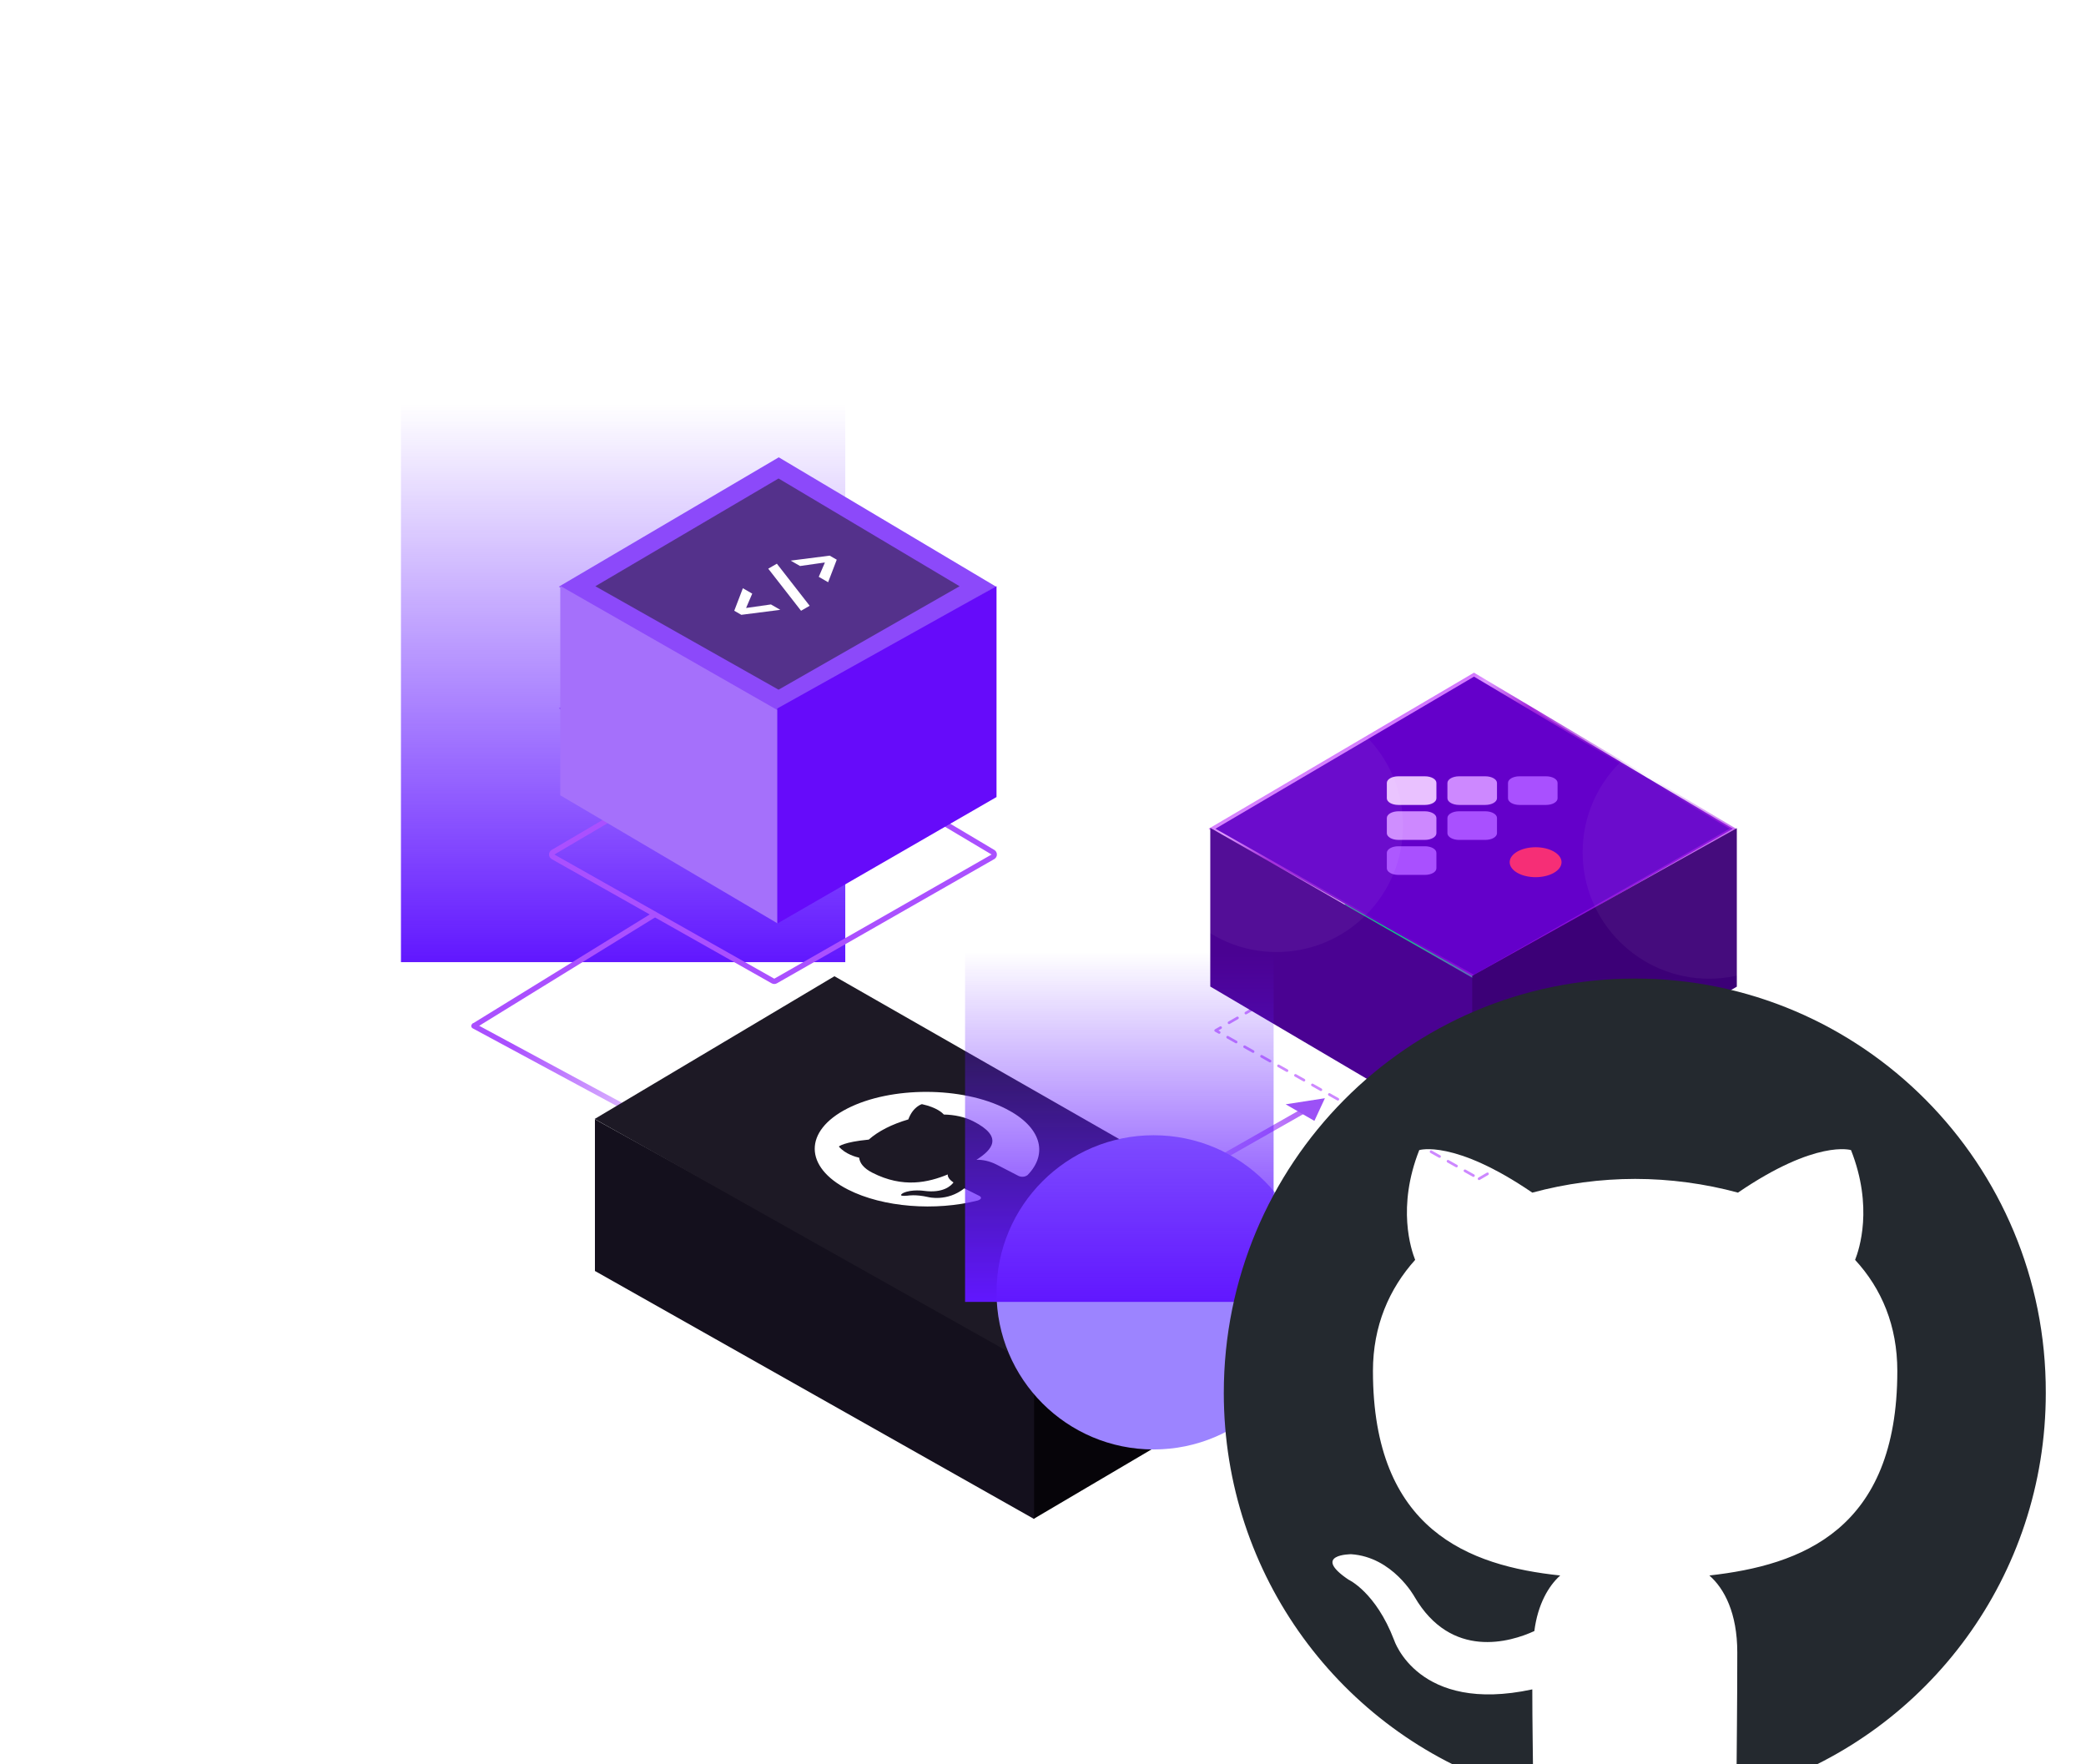 <svg width="311" height="263" viewBox="0 0 311 263" fill="none" xmlns="http://www.w3.org/2000/svg">
<path d="M112.906 175.73L70.656 152.953" stroke="url(#paint0_linear_7347_54126)" stroke-width="0.793" stroke-linecap="round" stroke-linejoin="round"/>
<g filter="url(#filter0_f_7347_54126)">
<rect width="66.243" height="83.232" transform="matrix(-1 0 0 1 126.021 60.207)" fill="url(#paint1_linear_7347_54126)"/>
</g>
<path d="M194.626 165.455L161.368 184.363" stroke="url(#paint2_linear_7347_54126)" stroke-width="0.793" stroke-linejoin="round"/>
<path d="M97.846 136.191L70.638 152.957" stroke="#AA50FF" stroke-width="0.793" stroke-linejoin="round"/>
<g filter="url(#filter1_dddd_7347_54126)">
<path d="M154.124 230.374C154.003 230.442 153.855 230.442 153.734 230.374L88.457 193.65C88.334 193.58 88.257 193.45 88.255 193.309C88.253 193.167 88.327 193.036 88.449 192.963L124.204 171.681C124.326 171.608 124.479 171.606 124.603 171.677L190.309 209.253C190.433 209.324 190.509 209.456 190.508 209.598C190.508 209.741 190.431 209.872 190.307 209.942L154.124 230.374Z" stroke="white" stroke-opacity="0.81" stroke-width="0.793" stroke-linejoin="round"/>
</g>
<path d="M154.104 203.446L154.104 226.44L189.881 205.35L189.881 182.984L154.104 203.446Z" fill="#060409"/>
<path d="M154.174 203.156L154.174 226.457L88.697 189.479L88.697 166.867L154.174 203.156Z" fill="#14101D"/>
<path d="M153.929 203.546L190.112 183.115L124.406 145.539L88.651 166.822L153.929 203.546Z" fill="#1D1925"/>
<g clip-path="url(#clip0_7347_54126)">
<path fill-rule="evenodd" clip-rule="evenodd" d="M126.334 165.258C119.811 168.587 119.85 173.988 126.422 177.341C131.675 180.021 139.5 180.566 145.76 178.978C146.465 178.739 146.305 178.439 145.991 178.278C145.715 178.138 144.752 177.666 143.768 177.164C141.195 179.199 138.387 178.464 138.387 178.464C136.482 178.03 135.347 178.248 135.347 178.248C133.545 178.425 134.697 177.837 134.697 177.837C135.967 177.269 137.733 177.532 137.733 177.532C140.597 177.918 141.785 176.79 142.154 176.281C141.484 175.839 141.266 175.409 141.302 175.089C138.41 176.283 134.633 177.166 130.069 174.837C128.77 174.175 128.176 173.394 128.092 172.593C127.68 172.502 126.05 172.089 125.062 170.927C125.062 170.927 125.743 170.258 129.523 169.895C130.225 169.272 131.084 168.699 132.079 168.19C133.075 167.682 134.228 167.234 135.421 166.886C136.132 164.957 137.443 164.609 137.443 164.609C139.721 165.113 140.53 165.945 140.708 166.156C142.296 166.189 143.808 166.502 145.106 167.164C149.671 169.493 147.921 171.41 145.579 172.906C146.383 172.878 147.462 173.05 148.583 173.622C150.177 174.435 151.436 175.098 151.83 175.298C152.145 175.459 152.734 175.54 153.201 175.181C156.314 171.986 155.246 167.993 149.993 165.313C143.441 161.95 132.837 161.94 126.334 165.258Z" fill="white"/>
</g>
<g style="mix-blend-mode:multiply" filter="url(#filter2_f_7347_54126)">
<circle cx="171.992" cy="192.667" r="23.422" fill="#9C84FF" style="mix-blend-mode:lighten"/>
</g>
<path d="M220.515 175.731L259.054 153.228L220.193 131.193L181.243 153.625L220.515 175.731Z" stroke="#CD88FF" stroke-width="0.397" stroke-linecap="round" stroke-linejoin="round" stroke-dasharray="1.45 1.45"/>
<g filter="url(#filter3_d_7347_54126)">
<path d="M199.763 154.827C194.532 151.807 191.592 147.711 191.592 143.439C191.592 139.168 194.532 135.072 199.763 132.051L219.49 120.664L239.216 132.052C244.448 135.072 247.387 139.168 247.387 143.439C247.387 147.711 244.448 151.807 239.216 154.827C233.984 157.848 226.888 159.544 219.49 159.544C212.091 159.544 204.995 157.848 199.763 154.827V154.827Z" fill="#0ACF83"/>
</g>
<path d="M219.758 145.614L180.695 123.556L219.758 100.58L258.358 123.556L219.758 145.614Z" fill="#6400CA" stroke="url(#paint3_linear_7347_54126)" stroke-width="0.508"/>
<path d="M219.566 145.796L219.566 170.139L180.439 147.075L180.439 123.418L219.566 145.796Z" fill="#4A0292"/>
<path d="M219.49 145.479L219.49 169.863L258.942 147.095L258.942 123.465L219.49 145.479Z" fill="#3C0077"/>
<path d="M215.795 121.948C215.795 121.396 216.569 120.949 217.525 120.949L221.454 120.949C222.41 120.949 223.185 121.396 223.185 121.948L223.185 124.216C223.185 124.768 222.41 125.215 221.454 125.215L217.525 125.215C216.569 125.215 215.795 124.768 215.795 124.216V121.948Z" fill="#A950FF"/>
<path d="M224.827 116.715C224.827 116.173 225.588 115.734 226.526 115.734L230.517 115.734C231.455 115.734 232.216 116.173 232.216 116.715L232.216 119.019C232.216 119.561 231.455 120.001 230.517 120.001L226.526 120.001C225.588 120.001 224.827 119.561 224.827 119.019L224.827 116.715Z" fill="#A950FF"/>
<path d="M206.763 116.715C206.763 116.174 207.524 115.734 208.462 115.734L212.453 115.734C213.392 115.734 214.153 116.174 214.153 116.715L214.153 119.02C214.153 119.561 213.392 120.001 212.453 120.001L208.462 120.001C207.524 120.001 206.763 119.561 206.763 119.02L206.763 116.715Z" fill="#E9C1FF"/>
<path d="M212.422 120.949C213.378 120.949 214.153 121.396 214.153 121.948L214.153 124.216C214.153 124.768 213.378 125.215 212.422 125.215L208.494 125.215C207.538 125.215 206.763 124.768 206.763 124.216V121.948C206.763 121.396 207.538 120.949 208.494 120.949L212.422 120.949Z" fill="#CD88FF"/>
<path d="M212.453 126.163C213.392 126.163 214.152 126.603 214.152 127.145L214.152 129.449C214.153 129.991 213.392 130.43 212.453 130.43L208.462 130.43C207.524 130.43 206.763 129.99 206.763 129.449L206.763 127.145C206.763 126.603 207.524 126.163 208.462 126.163L212.453 126.163Z" fill="#A950FF"/>
<path d="M221.454 115.734C222.41 115.734 223.185 116.182 223.185 116.733L223.185 119.002C223.185 119.553 222.41 120.001 221.454 120.001L217.525 120.001C216.57 120.001 215.795 119.553 215.795 119.002L215.795 116.733C215.795 116.182 216.57 115.734 217.525 115.734L221.454 115.734Z" fill="#CD88FF"/>
<path d="M228.943 126.308C231.078 126.308 232.809 127.307 232.809 128.54C232.809 129.772 231.078 130.772 228.943 130.772C226.807 130.772 225.076 129.772 225.076 128.54C225.076 127.307 226.807 126.308 228.943 126.308Z" fill="#F62E76"/>
<g filter="url(#filter4_f_7347_54126)">
<circle cx="190.323" cy="123.083" r="18.849" fill="white" fill-opacity="0.05" style="mix-blend-mode:lighten"/>
</g>
<g filter="url(#filter5_f_7347_54126)">
<circle cx="254.804" cy="127.057" r="18.849" fill="white" fill-opacity="0.05" style="mix-blend-mode:lighten"/>
</g>
<path d="M197.53 163.726L195.962 167.104L191.679 164.631L197.53 163.726Z" fill="#9C51F6"/>
<path d="M115.242 146.25C115.363 146.319 115.512 146.319 115.634 146.249L148.031 127.736C148.154 127.666 148.23 127.536 148.231 127.395C148.232 127.254 148.159 127.123 148.037 127.051L115.64 107.767C115.515 107.693 115.36 107.692 115.236 107.766L82.45 127.05C82.328 127.122 82.253 127.254 82.254 127.395C82.256 127.537 82.332 127.667 82.456 127.737L115.242 146.25Z" stroke="#AA50FF" stroke-width="0.793" stroke-linejoin="round"/>
<path d="M116.105 124.116L83.32 105.603L116.105 86.318L148.503 105.603L116.105 124.116Z" fill="#8C49FA"/>
<path d="M116.106 105.975L83.32 87.462L116.106 68.178L148.504 87.462L116.106 105.975Z" fill="#8C49FA"/>
<path d="M116.073 102.821L88.761 87.399L116.073 71.334L143.062 87.399L116.073 102.821Z" fill="#1C1B1D" fill-opacity="0.5"/>
<path d="M116.334 90.916L110.52 91.659L109.469 91.052L110.755 87.695L112.15 88.501L111.244 90.613L111.281 90.634L114.939 90.111L116.334 90.916ZM119.428 91.054L114.537 84.78L115.823 84.037L120.714 90.312L119.428 91.054ZM123.464 86.8L122.069 85.995L122.975 83.882L122.938 83.861L119.279 84.384L117.885 83.579L123.699 82.837L124.75 83.443L123.464 86.8Z" fill="white"/>
<path fill-rule="evenodd" clip-rule="evenodd" d="M115.947 124.025V105.885L83.529 87.344V105.484V106.944V118.563L115.947 137.673V126.053V124.025Z" fill="#A570FB"/>
<path fill-rule="evenodd" clip-rule="evenodd" d="M115.883 123.762V105.622L148.571 87.383V105.622L148.57 105.622V118.826L115.883 137.689V123.763L115.883 123.762Z" fill="#660BFA"/>
<g filter="url(#filter6_f_7347_54126)">
<rect width="46" height="52.157" transform="matrix(-1 0 0 1 189.881 141.932)" fill="url(#paint4_linear_7347_54126)"/>
</g>
<path fill-rule="evenodd" clip-rule="evenodd" d="M243.781 145.887C209.869 145.887 182.455 173.504 182.455 207.669C182.455 234.979 200.02 258.096 224.388 266.278C227.434 266.893 228.55 264.949 228.55 263.313C228.55 261.881 228.45 256.971 228.45 251.856C211.391 255.539 207.838 244.491 207.838 244.491C205.097 237.331 201.035 235.491 201.035 235.491C195.451 231.706 201.441 231.706 201.441 231.706C207.635 232.115 210.885 238.048 210.885 238.048C216.367 247.458 225.2 244.799 228.754 243.162C229.261 239.173 230.886 236.411 232.613 234.877C219.006 233.445 204.691 228.126 204.691 204.395C204.691 197.644 207.126 192.121 210.985 187.825C210.376 186.291 208.244 179.948 211.595 171.459C211.595 171.459 216.773 169.822 228.449 177.801C233.447 176.448 238.602 175.76 243.781 175.754C248.959 175.754 254.237 176.471 259.112 177.801C270.788 169.822 275.966 171.459 275.966 171.459C279.318 179.948 277.184 186.291 276.575 187.825C280.536 192.121 282.87 197.644 282.87 204.395C282.87 228.126 268.555 233.342 254.847 234.877C257.082 236.82 259.01 240.502 259.01 246.333C259.01 254.618 258.909 261.267 258.909 263.312C258.909 264.949 260.027 266.893 263.072 266.279C287.44 258.095 305.005 234.979 305.005 207.669C305.105 173.504 277.591 145.887 243.781 145.887Z" fill="#24292F"/>
<path d="M349.23 207H431.23" stroke="#9F9DFF" stroke-width="2"/>
<path fill-rule="evenodd" clip-rule="evenodd" d="M342.23 215C346.649 215 350.23 211.418 350.23 207C350.23 202.582 346.649 199 342.23 199C337.812 199 334.23 202.582 334.23 207C334.23 211.418 337.812 215 342.23 215ZM342.23 213C345.544 213 348.23 210.314 348.23 207C348.23 203.686 345.544 201 342.23 201C338.917 201 336.23 203.686 336.23 207C336.23 210.314 338.917 213 342.23 213ZM346.23 207C346.23 209.209 344.44 211 342.23 211C340.021 211 338.23 209.209 338.23 207C338.23 204.791 340.021 203 342.23 203C344.44 203 346.23 204.791 346.23 207Z" fill="#9F9DFF"/>
<path fill-rule="evenodd" clip-rule="evenodd" d="M435.23 207L427.23 213V201L435.23 207Z" fill="#9F9DFF"/>
<defs>
<filter id="filter0_f_7347_54126" x="0.292" y="0.721" width="185.215" height="202.204" filterUnits="userSpaceOnUse" color-interpolation-filters="sRGB">
<feFlood flood-opacity="0" result="BackgroundImageFix"/>
<feBlend mode="normal" in="SourceGraphic" in2="BackgroundImageFix" result="shape"/>
<feGaussianBlur stdDeviation="29.743" result="effect1_foregroundBlur_7347_54126"/>
</filter>
<filter id="filter1_dddd_7347_54126" x="85.479" y="167.263" width="142.704" height="90.13" filterUnits="userSpaceOnUse" color-interpolation-filters="sRGB">
<feFlood flood-opacity="0" result="BackgroundImageFix"/>
<feColorMatrix in="SourceAlpha" type="matrix" values="0 0 0 0 0 0 0 0 0 0 0 0 0 0 0 0 0 0 127 0" result="hardAlpha"/>
<feOffset dx="1.586" dy="0.793"/>
<feGaussianBlur stdDeviation="1.983"/>
<feColorMatrix type="matrix" values="0 0 0 0 1 0 0 0 0 1 0 0 0 0 1 0 0 0 0.1 0"/>
<feBlend mode="normal" in2="BackgroundImageFix" result="effect1_dropShadow_7347_54126"/>
<feColorMatrix in="SourceAlpha" type="matrix" values="0 0 0 0 0 0 0 0 0 0 0 0 0 0 0 0 0 0 127 0" result="hardAlpha"/>
<feOffset dx="6.345" dy="3.569"/>
<feGaussianBlur stdDeviation="3.767"/>
<feColorMatrix type="matrix" values="0 0 0 0 1 0 0 0 0 1 0 0 0 0 1 0 0 0 0.09 0"/>
<feBlend mode="normal" in2="effect1_dropShadow_7347_54126" result="effect2_dropShadow_7347_54126"/>
<feColorMatrix in="SourceAlpha" type="matrix" values="0 0 0 0 0 0 0 0 0 0 0 0 0 0 0 0 0 0 127 0" result="hardAlpha"/>
<feOffset dx="14.277" dy="8.328"/>
<feGaussianBlur stdDeviation="4.957"/>
<feColorMatrix type="matrix" values="0 0 0 0 1 0 0 0 0 1 0 0 0 0 1 0 0 0 0.05 0"/>
<feBlend mode="normal" in2="effect2_dropShadow_7347_54126" result="effect3_dropShadow_7347_54126"/>
<feColorMatrix in="SourceAlpha" type="matrix" values="0 0 0 0 0 0 0 0 0 0 0 0 0 0 0 0 0 0 127 0" result="hardAlpha"/>
<feOffset dx="25.381" dy="14.673"/>
<feGaussianBlur stdDeviation="5.949"/>
<feColorMatrix type="matrix" values="0 0 0 0 1 0 0 0 0 1 0 0 0 0 1 0 0 0 0.01 0"/>
<feBlend mode="normal" in2="effect3_dropShadow_7347_54126" result="effect4_dropShadow_7347_54126"/>
<feBlend mode="normal" in="SourceGraphic" in2="effect4_dropShadow_7347_54126" result="shape"/>
</filter>
<filter id="filter2_f_7347_54126" x="102.246" y="122.92" width="139.492" height="139.493" filterUnits="userSpaceOnUse" color-interpolation-filters="sRGB">
<feFlood flood-opacity="0" result="BackgroundImageFix"/>
<feBlend mode="normal" in="SourceGraphic" in2="BackgroundImageFix" result="shape"/>
<feGaussianBlur stdDeviation="23.162" result="effect1_foregroundBlur_7347_54126"/>
</filter>
<filter id="filter3_d_7347_54126" x="153.359" y="85.611" width="132.261" height="115.348" filterUnits="userSpaceOnUse" color-interpolation-filters="sRGB">
<feFlood flood-opacity="0" result="BackgroundImageFix"/>
<feColorMatrix in="SourceAlpha" type="matrix" values="0 0 0 0 0 0 0 0 0 0 0 0 0 0 0 0 0 0 127 0" result="hardAlpha"/>
<feOffset dy="3.18"/>
<feGaussianBlur stdDeviation="19.117"/>
<feComposite in2="hardAlpha" operator="out"/>
<feColorMatrix type="matrix" values="0 0 0 0 0.396 0 0 0 0 0 0 0 0 0 0.9 0 0 0 1 0"/>
<feBlend mode="normal" in2="BackgroundImageFix" result="effect1_dropShadow_7347_54126"/>
<feBlend mode="normal" in="SourceGraphic" in2="effect1_dropShadow_7347_54126" result="shape"/>
</filter>
<filter id="filter4_f_7347_54126" x="134.197" y="66.957" width="112.253" height="112.253" filterUnits="userSpaceOnUse" color-interpolation-filters="sRGB">
<feFlood flood-opacity="0" result="BackgroundImageFix"/>
<feBlend mode="normal" in="SourceGraphic" in2="BackgroundImageFix" result="shape"/>
<feGaussianBlur stdDeviation="18.639" result="effect1_foregroundBlur_7347_54126"/>
</filter>
<filter id="filter5_f_7347_54126" x="198.677" y="70.931" width="112.253" height="112.253" filterUnits="userSpaceOnUse" color-interpolation-filters="sRGB">
<feFlood flood-opacity="0" result="BackgroundImageFix"/>
<feBlend mode="normal" in="SourceGraphic" in2="BackgroundImageFix" result="shape"/>
<feGaussianBlur stdDeviation="18.639" result="effect1_foregroundBlur_7347_54126"/>
</filter>
<filter id="filter6_f_7347_54126" x="84.395" y="82.446" width="164.972" height="171.128" filterUnits="userSpaceOnUse" color-interpolation-filters="sRGB">
<feFlood flood-opacity="0" result="BackgroundImageFix"/>
<feBlend mode="normal" in="SourceGraphic" in2="BackgroundImageFix" result="shape"/>
<feGaussianBlur stdDeviation="29.743" result="effect1_foregroundBlur_7347_54126"/>
</filter>
<linearGradient id="paint0_linear_7347_54126" x1="78.317" y1="152.953" x2="106.862" y2="171.411" gradientUnits="userSpaceOnUse">
<stop stop-color="#AA50FF"/>
<stop offset="1" stop-color="white"/>
</linearGradient>
<linearGradient id="paint1_linear_7347_54126" x1="33.122" y1="0" x2="33.122" y2="83.232" gradientUnits="userSpaceOnUse">
<stop stop-color="#6218FF" stop-opacity="0"/>
<stop offset="1" stop-color="#6117FF"/>
</linearGradient>
<linearGradient id="paint2_linear_7347_54126" x1="168.856" y1="175.477" x2="191.135" y2="163.455" gradientUnits="userSpaceOnUse">
<stop stop-color="white"/>
<stop offset="1" stop-color="#B46AF9"/>
</linearGradient>
<linearGradient id="paint3_linear_7347_54126" x1="192.04" y1="108.754" x2="225.032" y2="165.555" gradientUnits="userSpaceOnUse">
<stop offset="0.016" stop-color="#B010FB"/>
<stop offset="0.13" stop-color="#DE97FF"/>
<stop offset="0.234" stop-color="#A227DB"/>
<stop offset="0.505" stop-color="#A227DB" stop-opacity="0"/>
<stop offset="0.766" stop-color="#A610EC" stop-opacity="0.84"/>
</linearGradient>
<linearGradient id="paint4_linear_7347_54126" x1="23" y1="0" x2="23" y2="52.157" gradientUnits="userSpaceOnUse">
<stop stop-color="#6218FF" stop-opacity="0"/>
<stop offset="1" stop-color="#6117FF"/>
</linearGradient>
<clipPath id="clip0_7347_54126">
<rect width="37.141" height="37.141" fill="white" transform="matrix(0.891 -0.455 0.891 0.455 104.831 171.176)"/>
</clipPath>
</defs>
</svg>
